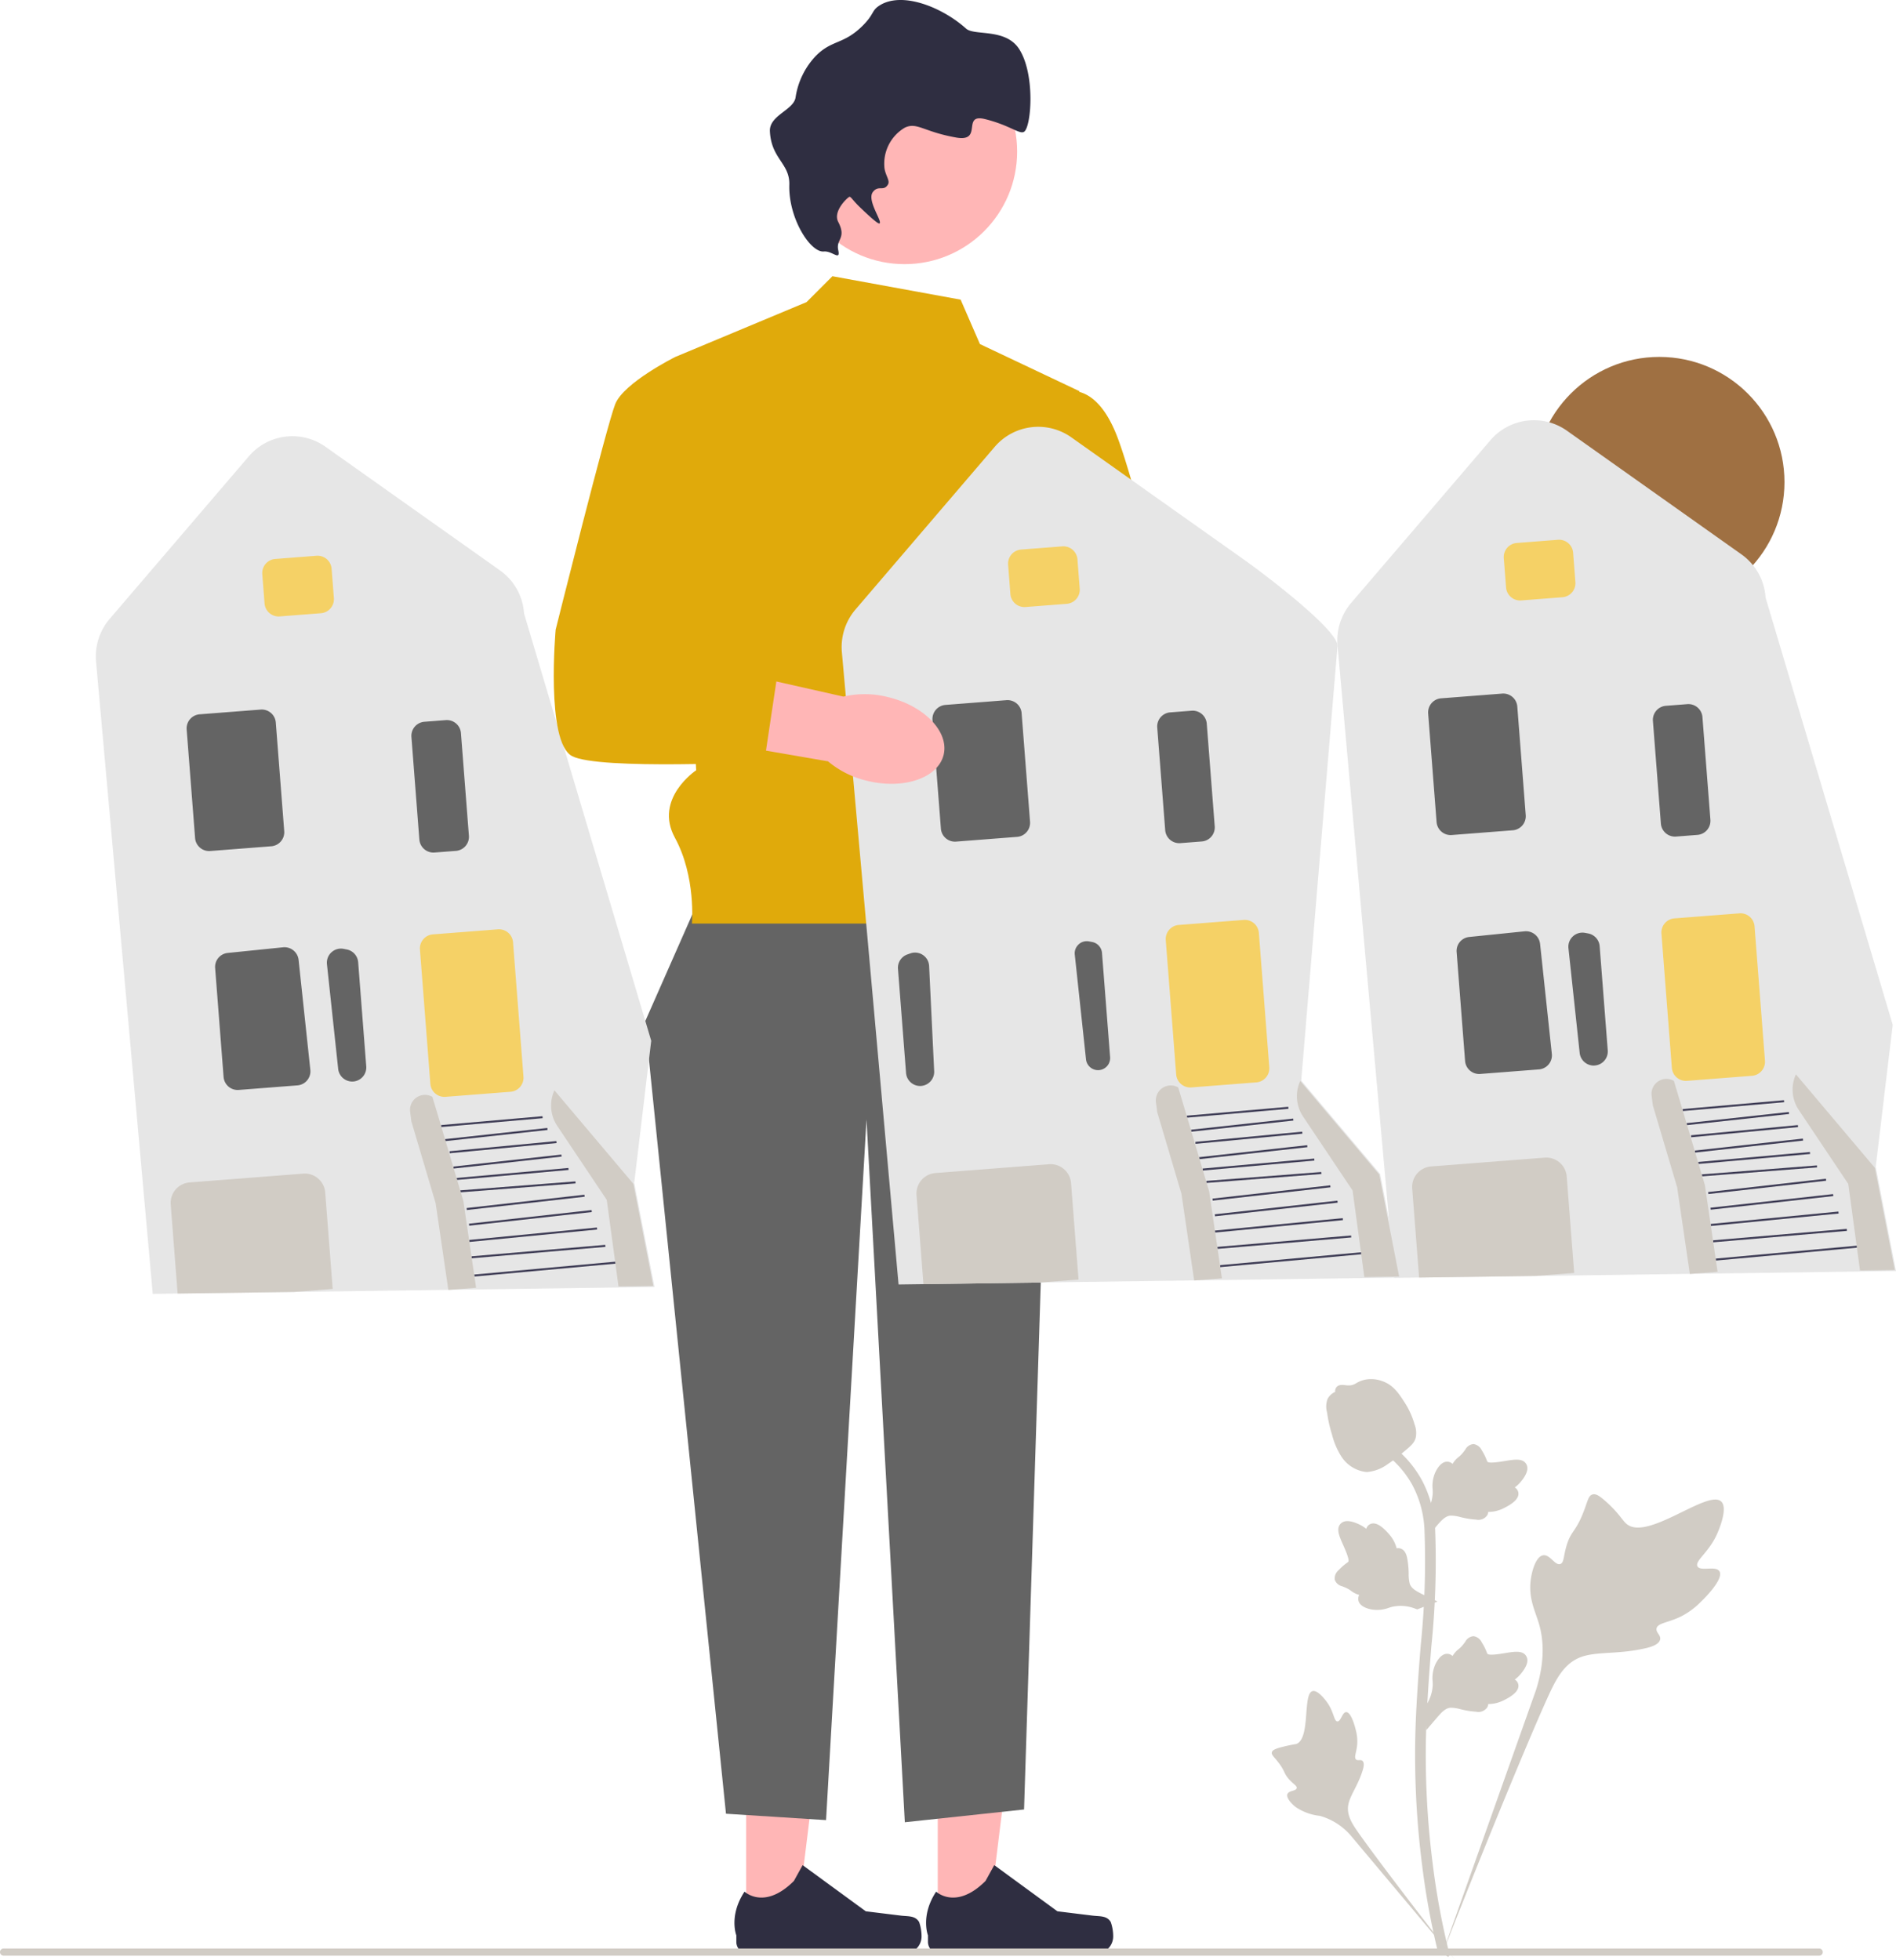 <svg id="Gruppe_409" data-name="Gruppe 409" xmlns="http://www.w3.org/2000/svg" width="308.116" height="318.482" viewBox="0 0 308.116 318.482">
  <g id="Gruppe_402" data-name="Gruppe 402" transform="translate(150.496 280.844)">
    <path id="Pfad_392" data-name="Pfad 392" d="M220.213,437.483h8.207l3.9-31.655H220.212Z" transform="translate(-218.315 -405.827)" fill="#ffb6b6"/>
    <path id="Pfad_393" data-name="Pfad 393" d="M247.487,447.181h0a7.046,7.046,0,0,1,.39,2.32h0a2.785,2.785,0,0,1-2.785,2.785H219.676a1.9,1.9,0,0,1-1.9-1.9v-1.058s-1.257-3.18,1.331-7.1c0,0,3.217,3.069,8.025-1.738l1.418-2.568,10.262,7.5,5.688.7c1.244.153,2.348-.024,2.988,1.054Z" transform="translate(-217.471 -415.711)" fill="#2f2e41"/>
  </g>
  <g id="Gruppe_403" data-name="Gruppe 403" transform="translate(119.355 280.844)">
    <path id="Pfad_394" data-name="Pfad 394" d="M175.213,437.483h8.207l3.9-31.655H175.212Z" transform="translate(-173.315 -405.827)" fill="#ffb6b6"/>
    <path id="Pfad_395" data-name="Pfad 395" d="M202.487,447.181h0a7.046,7.046,0,0,1,.39,2.32h0a2.785,2.785,0,0,1-2.785,2.785H174.676a1.9,1.9,0,0,1-1.9-1.9v-1.058s-1.257-3.18,1.331-7.1c0,0,3.217,3.069,8.025-1.738l1.418-2.568,10.262,7.5,5.688.7c1.244.153,2.348-.024,2.988,1.054Z" transform="translate(-172.471 -415.711)" fill="#2f2e41"/>
  </g>
  <path id="Pfad_396" data-name="Pfad 396" d="M161.861,205.856l-10.38,23.529L164.629,358.1l16.263,1.038L187.466,245.3l6.228,114.185,19.377-2.076,4.6-144.953Z" transform="translate(-46.652 -63.398)" fill="#646464"/>
  <path id="Pfad_397" data-name="Pfad 397" d="M204.483,68.662l-20.829-3.806-4.207,4.207L158.049,78l3.46,67.127s-6.92,4.61-3.46,10.955,2.768,13.958,2.768,13.958h58.575l-2.52-38.062,6.92-48.442-16.17-7.656-3.139-7.223h0Z" transform="translate(-48.376 -19.974)" fill="#e0aa0b"/>
  <circle id="Ellipse_166" data-name="Ellipse 166" cx="18.293" cy="18.293" r="18.293" transform="translate(128.707 6.333)" fill="#ffb6b6"/>
  <path id="Pfad_398" data-name="Pfad 398" d="M189.559,40.864c-2.191.2-5.769-5.41-5.609-10.839.1-3.493-2.93-4.179-3.155-8.684-.131-2.625,3.9-3.443,4.177-5.548a12.451,12.451,0,0,1,3.27-6.693c2.652-2.693,4.524-1.818,7.642-4.939,1.878-1.879,1.4-2.394,2.661-3.228,3.649-2.406,10.207.2,14.128,3.714,1.357,1.215,6.415-.113,8.625,3.319,2.6,4.044,2,12.29.882,13.378-.678.661-2.227-.954-6.425-1.991-3.886-.96-.22,3.787-4.713,2.99-5.313-.942-6.353-2.558-8.343-1.589a6.794,6.794,0,0,0-3.27,6.693c.237,1.238.923,1.928.536,2.558-.707,1.149-1.517.022-2.424,1.175-1.054,1.341,1.565,4.783,1.072,5.115-.1.067-.4.058-3.228-2.661-1.129-1.086-1.46-1.753-1.681-1.65-.358.166-2.7,2.349-1.806,4.073,1.393,2.683-.39,2.767,0,4.573.4,1.864-.947.108-2.34.233h0Z" transform="translate(-55.679 0)" fill="#2f2e41"/>
  <path id="b" d="M218.423,180.81c-5.393,2.815-8.313,7.88-6.521,11.312s7.616,3.931,13.011,1.115a15.225,15.225,0,0,0,5.473-4.665l22.7-12.216-5.96-10.531-21.747,13.161a15.227,15.227,0,0,0-6.958,1.824Z" transform="translate(-65.097 -51.069)" fill="#ffb6b6"/>
  <path id="Pfad_399" data-name="Pfad 399" d="M244.227,92.516s6.228-4.152,10.38,6.92c3.276,8.735,9.351,34.484,11.77,44.965a7.8,7.8,0,0,1-2.421,7.586l-2.774,2.466-13.495,10.034-9.2-13.389,11.175-6.737-12.744-27.646,7.31-24.2h0Z" transform="translate(-72.964 -28.257)" fill="#e0aa0b"/>
  <path id="Pfad_400" data-name="Pfad 400" d="M247.839,168.614V154.422a1.486,1.486,0,0,1,1.484-1.484h6.867a1.486,1.486,0,0,1,1.484,1.484v14.191a1.486,1.486,0,0,1-1.484,1.484h-6.867a1.486,1.486,0,0,1-1.484-1.484Z" transform="translate(-76.327 -47.101)" fill="#6c63ff"/>
  <g id="Gruppe_404" data-name="Gruppe 404" transform="translate(217.325 57.992)">
    <circle id="Ellipse_167" data-name="Ellipse 167" cx="20.341" cy="20.341" r="20.341" transform="translate(31.984)" fill="#9f7042"/>
    <path id="Pfad_401" data-name="Pfad 401" d="M346.277,237.706l-22.985.317-9.215-102.751a9.408,9.408,0,0,1,2.21-6.918l22.6-26.4A9.31,9.31,0,0,1,351.4,100.4l28.308,20.057a9.316,9.316,0,0,1,3.926,7.019L404.3,196.9l-2.771,23.151.027.032,3.275,16.82-58.554.808Z" transform="translate(-314.041 -88.378)" fill="#e6e6e6"/>
    <path id="Pfad_402" data-name="Pfad 402" d="M353.5,134.484l-.37-4.769a2.293,2.293,0,0,1,2.106-2.46l6.7-.52a2.292,2.292,0,0,1,2.46,2.106l.37,4.769a2.292,2.292,0,0,1-2.106,2.46l-6.7.52A2.293,2.293,0,0,1,353.5,134.484Z" transform="translate(-326.076 -97.021)" fill="#f5d166"/>
    <path id="Pfad_403" data-name="Pfad 403" d="M336.739,183.723l-1.369-17.645a2.292,2.292,0,0,1,2.106-2.46l9.92-.77a2.292,2.292,0,0,1,2.46,2.106l1.369,17.645a2.292,2.292,0,0,1-2.106,2.46l-9.92.77a2.292,2.292,0,0,1-2.46-2.106Z" transform="translate(-320.607 -108.143)" fill="#646464"/>
    <path id="Pfad_404" data-name="Pfad 404" d="M372.51,240.576a2.3,2.3,0,0,1-2.373-2.044l-1.825-17.016a2.29,2.29,0,0,1,2.694-2.5l.512.095a2.293,2.293,0,0,1,1.866,2.074l1.313,16.921a2.29,2.29,0,0,1-2.1,2.46l-.083.005Z" transform="translate(-330.75 -125.432)" fill="#646464"/>
    <path id="Pfad_405" data-name="Pfad 405" d="M343.431,239.738l-1.373-17.7a2.277,2.277,0,0,1,2.05-2.455l9-.919a2.306,2.306,0,0,1,2.51,2.035l1.91,17.876a2.29,2.29,0,0,1-2.1,2.526l-9.535.74a2.292,2.292,0,0,1-2.46-2.106Z" transform="translate(-322.667 -125.332)" fill="#646464"/>
    <path id="Pfad_406" data-name="Pfad 406" d="M421.959,258.043,430,270.057l1.908,14.065,5.655-.079-3.23-16.589-12.837-15.2h0A5.946,5.946,0,0,0,421.959,258.043Z" transform="translate(-346.967 -135.68)" fill="#d1ccc5"/>
    <rect id="Rechteck_614" data-name="Rechteck 614" width="23.006" height="0.323" transform="translate(61.491 146.508) rotate(-5.221)" fill="#3f3d56"/>
    <rect id="Rechteck_615" data-name="Rechteck 615" width="21.812" height="0.323" transform="translate(61.057 143.541) rotate(-4.885)" fill="#3f3d56"/>
    <rect id="Rechteck_616" data-name="Rechteck 616" width="20.867" height="0.323" transform="translate(60.666 140.887) rotate(-5.557)" fill="#3f3d56"/>
    <rect id="Rechteck_617" data-name="Rechteck 617" width="20.047" height="0.323" transform="translate(60.643 138.244) rotate(-6.339)" fill="#3f3d56"/>
    <rect id="Rechteck_618" data-name="Rechteck 618" width="19.262" height="0.323" transform="translate(60.262 135.698) rotate(-6.451)" fill="#3f3d56"/>
    <rect id="Rechteck_619" data-name="Rechteck 619" width="18.749" height="0.323" transform="translate(59.248 132.823) rotate(-4.437)" fill="#3f3d56"/>
    <rect id="Rechteck_620" data-name="Rechteck 620" width="18.223" height="0.323" transform="translate(58.65 130.812) rotate(-5.109)" fill="#3f3d56"/>
    <rect id="Rechteck_621" data-name="Rechteck 621" width="17.666" height="0.323" transform="translate(58.099 128.962) rotate(-6.339)" fill="#3f3d56"/>
    <rect id="Rechteck_622" data-name="Rechteck 622" width="17.438" height="0.323" transform="translate(57.483 126.473) rotate(-5.445)" fill="#3f3d56"/>
    <rect id="Rechteck_623" data-name="Rechteck 623" width="16.702" height="0.323" transform="translate(56.774 124.502) rotate(-6.228)" fill="#3f3d56"/>
    <rect id="Rechteck_624" data-name="Rechteck 624" width="16.548" height="0.323" transform="translate(56.101 122.217) rotate(-4.997)" fill="#3f3d56"/>
    <path id="Pfad_407" data-name="Pfad 407" d="M391.846,239.555l-1.694-21.83a2.293,2.293,0,0,1,2.106-2.46l10.563-.82a2.292,2.292,0,0,1,2.46,2.106l1.694,21.83a2.292,2.292,0,0,1-2.106,2.46l-10.563.82A2.292,2.292,0,0,1,391.846,239.555Z" transform="translate(-337.479 -124.033)" fill="#f5d166"/>
    <path id="Pfad_408" data-name="Pfad 408" d="M351.689,291.026l-18.792.26-.151,0-1.123-14.472a3.333,3.333,0,0,1,3.061-3.577l18.47-1.433a3.333,3.333,0,0,1,3.577,3.062l1.216,15.673-.161.012Z" transform="translate(-319.452 -141.698)" fill="#d1ccc5"/>
    <path id="Pfad_409" data-name="Pfad 409" d="M389.444,184.734l-1.294-16.679a2.292,2.292,0,0,1,2.106-2.46l3.482-.27a2.292,2.292,0,0,1,2.46,2.106l1.294,16.679a2.292,2.292,0,0,1-2.106,2.46l-3.482.27a2.292,2.292,0,0,1-2.46-2.106Z" transform="translate(-336.862 -108.905)" fill="#646464"/>
    <path id="Pfad_410" data-name="Pfad 410" d="M398.559,284.658l-2.065-14.089-3.946-13.295-1.092-3.639h0a2.429,2.429,0,0,0-3.616,2.417l.2,1.572,3.946,13.295,2.065,14.089" transform="translate(-336.762 -136.004)" fill="#d1ccc5"/>
  </g>
  <g id="Gruppe_405" data-name="Gruppe 405" transform="translate(15.571 70.875)">
    <path id="Pfad_411" data-name="Pfad 411" d="M54.737,241.459l-22.985.317L22.537,139.025a9.408,9.408,0,0,1,2.21-6.918l22.6-26.4a9.31,9.31,0,0,1,12.514-1.55l28.308,20.057a9.315,9.315,0,0,1,3.926,7.019l20.664,69.42L109.989,223.8l.027.032,3.275,16.82-58.554.808Z" transform="translate(-22.501 -102.416)" fill="#e6e6e6"/>
    <path id="Pfad_412" data-name="Pfad 412" d="M61.959,138.236l-.37-4.769a2.292,2.292,0,0,1,2.106-2.46l6.7-.52a2.292,2.292,0,0,1,2.46,2.106l.37,4.769a2.292,2.292,0,0,1-2.106,2.46l-6.7.52a2.292,2.292,0,0,1-2.46-2.106Z" transform="translate(-34.537 -111.059)" fill="#f5d166"/>
    <path id="Pfad_413" data-name="Pfad 413" d="M45.2,187.476,43.83,169.831a2.293,2.293,0,0,1,2.106-2.46l9.92-.77a2.292,2.292,0,0,1,2.46,2.106l1.369,17.645a2.292,2.292,0,0,1-2.106,2.46l-9.92.77a2.292,2.292,0,0,1-2.46-2.106Z" transform="translate(-29.067 -122.181)" fill="#646464"/>
    <path id="Pfad_414" data-name="Pfad 414" d="M80.97,244.328a2.3,2.3,0,0,1-2.373-2.044l-1.825-17.016a2.29,2.29,0,0,1,2.694-2.5l.512.1a2.293,2.293,0,0,1,1.866,2.074l1.313,16.921a2.29,2.29,0,0,1-2.1,2.46l-.083.005Z" transform="translate(-39.21 -139.471)" fill="#646464"/>
    <path id="Pfad_415" data-name="Pfad 415" d="M51.891,243.49l-1.373-17.7a2.277,2.277,0,0,1,2.05-2.455l9-.919a2.306,2.306,0,0,1,2.51,2.035l1.91,17.876a2.29,2.29,0,0,1-2.1,2.526l-9.535.74a2.292,2.292,0,0,1-2.46-2.106Z" transform="translate(-31.127 -139.371)" fill="#646464"/>
    <path id="Pfad_416" data-name="Pfad 416" d="M130.419,261.795l8.041,12.014,1.908,14.065,5.654-.079-3.23-16.589-12.837-15.2h0A5.946,5.946,0,0,0,130.419,261.795Z" transform="translate(-55.427 -149.719)" fill="#d1ccc5"/>
    <rect id="Rechteck_625" data-name="Rechteck 625" width="23.006" height="0.323" transform="translate(61.491 136.222) rotate(-5.221)" fill="#3f3d56"/>
    <rect id="Rechteck_626" data-name="Rechteck 626" width="21.812" height="0.323" transform="translate(61.057 133.255) rotate(-4.885)" fill="#3f3d56"/>
    <rect id="Rechteck_627" data-name="Rechteck 627" width="20.867" height="0.323" transform="translate(60.666 130.601) rotate(-5.557)" fill="#3f3d56"/>
    <rect id="Rechteck_628" data-name="Rechteck 628" width="20.047" height="0.323" transform="translate(60.642 127.958) rotate(-6.339)" fill="#3f3d56"/>
    <rect id="Rechteck_629" data-name="Rechteck 629" width="19.262" height="0.323" transform="translate(60.261 125.413) rotate(-6.451)" fill="#3f3d56"/>
    <rect id="Rechteck_630" data-name="Rechteck 630" width="18.749" height="0.323" transform="translate(59.248 122.536) rotate(-4.437)" fill="#3f3d56"/>
    <rect id="Rechteck_631" data-name="Rechteck 631" width="18.223" height="0.323" transform="translate(58.649 120.525) rotate(-5.109)" fill="#3f3d56"/>
    <rect id="Rechteck_632" data-name="Rechteck 632" width="17.666" height="0.323" transform="translate(58.098 118.677) rotate(-6.339)" fill="#3f3d56"/>
    <rect id="Rechteck_633" data-name="Rechteck 633" width="17.438" height="0.323" transform="translate(57.482 116.188) rotate(-5.445)" fill="#3f3d56"/>
    <rect id="Rechteck_634" data-name="Rechteck 634" width="16.702" height="0.323" transform="translate(56.774 114.216) rotate(-6.228)" fill="#3f3d56"/>
    <rect id="Rechteck_635" data-name="Rechteck 635" width="16.548" height="0.323" transform="translate(56.101 111.932) rotate(-4.997)" fill="#3f3d56"/>
    <path id="Pfad_417" data-name="Pfad 417" d="M100.306,243.307l-1.694-21.83a2.292,2.292,0,0,1,2.106-2.46l10.563-.82a2.292,2.292,0,0,1,2.46,2.106l1.694,21.83a2.292,2.292,0,0,1-2.106,2.46l-10.563.82A2.292,2.292,0,0,1,100.306,243.307Z" transform="translate(-45.939 -138.071)" fill="#f5d166"/>
    <path id="Pfad_418" data-name="Pfad 418" d="M60.149,294.779l-18.792.26-.151,0-1.123-14.472a3.333,3.333,0,0,1,3.061-3.577l18.47-1.433a3.333,3.333,0,0,1,3.577,3.062l1.216,15.673-.161.012-6.1.473Z" transform="translate(-27.912 -155.736)" fill="#d1ccc5"/>
    <path id="Pfad_419" data-name="Pfad 419" d="M97.9,188.486,96.61,171.806a2.292,2.292,0,0,1,2.106-2.46l3.482-.27a2.292,2.292,0,0,1,2.46,2.106l1.294,16.679a2.292,2.292,0,0,1-2.106,2.46l-3.482.27a2.292,2.292,0,0,1-2.46-2.106Z" transform="translate(-45.322 -122.943)" fill="#646464"/>
    <path id="Pfad_420" data-name="Pfad 420" d="M107.019,288.411l-2.065-14.089-3.946-13.295-1.092-3.639h0A2.429,2.429,0,0,0,96.3,259.8l.2,1.572,3.946,13.295,2.065,14.089" transform="translate(-45.222 -150.042)" fill="#d1ccc5"/>
  </g>
  <path id="Pfad_421" data-name="Pfad 421" d="M229.877,239.253l-22.985.317-9.215-102.751a9.408,9.408,0,0,1,2.21-6.918l22.6-26.4A9.31,9.31,0,0,1,235,101.946L263.31,122c2.309,1.636,14.733,10.922,14.919,13.746l-5.9,70.69,12.8,15.155.027.032,3.275,16.82-58.554.808h0Z" transform="translate(-60.868 -30.862)" fill="#e6e6e6"/>
  <path id="Pfad_422" data-name="Pfad 422" d="M237.1,136.03l-.37-4.769a2.293,2.293,0,0,1,2.106-2.46l6.7-.52a2.292,2.292,0,0,1,2.46,2.106l.37,4.769a2.292,2.292,0,0,1-2.106,2.46l-6.7.52A2.293,2.293,0,0,1,237.1,136.03Z" transform="translate(-72.903 -39.505)" fill="#f5d166"/>
  <path id="Pfad_423" data-name="Pfad 423" d="M220.339,185.27l-1.369-17.645a2.292,2.292,0,0,1,2.106-2.46l9.919-.77a2.292,2.292,0,0,1,2.46,2.106l1.369,17.645a2.292,2.292,0,0,1-2.106,2.46l-9.919.77A2.293,2.293,0,0,1,220.339,185.27Z" transform="translate(-67.434 -50.627)" fill="#646464"/>
  <path id="Pfad_424" data-name="Pfad 424" d="M253,221.519a1.949,1.949,0,0,0-.619,1.653l1.825,17.016a1.972,1.972,0,0,0,2.038,1.755,1.967,1.967,0,0,0,1.878-2.117L256.805,222.9a1.969,1.969,0,0,0-1.6-1.782l-.512-.095a1.989,1.989,0,0,0-.517-.028,1.95,1.95,0,0,0-1.178.519Z" transform="translate(-77.721 -68.06)" fill="#646464"/>
  <path id="Pfad_425" data-name="Pfad 425" d="M213.005,244.807a2.272,2.272,0,0,1-.825-1.588L210.868,226.3a2.293,2.293,0,0,1,1.523-2.337l.491-.173a2.29,2.29,0,0,1,3.047,2.05l.822,17.094a2.3,2.3,0,0,1-2.029,2.385l-.083.008A2.272,2.272,0,0,1,213.005,244.807Z" transform="translate(-64.939 -68.88)" fill="#646464"/>
  <path id="Pfad_426" data-name="Pfad 426" d="M305.559,259.589,313.6,271.6l1.908,14.065,5.654-.079L317.932,269l-12.837-15.2h0A5.946,5.946,0,0,0,305.559,259.589Z" transform="translate(-93.794 -78.164)" fill="#d1ccc5"/>
  <rect id="Rechteck_636" data-name="Rechteck 636" width="23.006" height="0.323" transform="translate(198.264 205.57) rotate(-5.221)" fill="#3f3d56"/>
  <rect id="Rechteck_637" data-name="Rechteck 637" width="21.812" height="0.323" transform="translate(197.83 202.603) rotate(-4.885)" fill="#3f3d56"/>
  <rect id="Rechteck_638" data-name="Rechteck 638" width="20.867" height="0.323" transform="translate(197.439 199.949) rotate(-5.557)" fill="#3f3d56"/>
  <rect id="Rechteck_639" data-name="Rechteck 639" width="20.047" height="0.323" transform="translate(197.416 197.306) rotate(-6.339)" fill="#3f3d56"/>
  <rect id="Rechteck_640" data-name="Rechteck 640" width="19.262" height="0.323" transform="translate(197.034 194.76) rotate(-6.451)" fill="#3f3d56"/>
  <rect id="Rechteck_641" data-name="Rechteck 641" width="18.749" height="0.323" transform="translate(196.021 191.885) rotate(-4.437)" fill="#3f3d56"/>
  <rect id="Rechteck_642" data-name="Rechteck 642" width="18.223" height="0.323" transform="translate(195.422 189.873) rotate(-5.109)" fill="#3f3d56"/>
  <rect id="Rechteck_643" data-name="Rechteck 643" width="17.666" height="0.323" transform="translate(194.872 188.025) rotate(-6.339)" fill="#3f3d56"/>
  <rect id="Rechteck_644" data-name="Rechteck 644" width="17.438" height="0.323" transform="translate(194.256 185.536) rotate(-5.445)" fill="#3f3d56"/>
  <rect id="Rechteck_645" data-name="Rechteck 645" width="16.702" height="0.323" transform="translate(193.547 183.564) rotate(-6.228)" fill="#3f3d56"/>
  <rect id="Rechteck_646" data-name="Rechteck 646" width="16.548" height="0.323" transform="translate(192.874 181.28) rotate(-4.997)" fill="#3f3d56"/>
  <path id="Pfad_427" data-name="Pfad 427" d="M275.446,241.1l-1.694-21.83a2.293,2.293,0,0,1,2.106-2.46l10.563-.82a2.292,2.292,0,0,1,2.46,2.106l1.694,21.83a2.292,2.292,0,0,1-2.106,2.46l-10.563.82A2.292,2.292,0,0,1,275.446,241.1Z" transform="translate(-84.306 -66.517)" fill="#f5d166"/>
  <path id="Pfad_428" data-name="Pfad 428" d="M235.289,292.573l-18.791.26-.151,0-1.123-14.472a3.333,3.333,0,0,1,3.062-3.577l18.47-1.433a3.333,3.333,0,0,1,3.577,3.062l1.216,15.673-.161.013-6.1.473Z" transform="translate(-66.279 -84.182)" fill="#d1ccc5"/>
  <path id="Pfad_429" data-name="Pfad 429" d="M273.044,186.28,271.75,169.6a2.292,2.292,0,0,1,2.106-2.46l3.482-.27a2.292,2.292,0,0,1,2.46,2.106l1.294,16.679a2.292,2.292,0,0,1-2.106,2.46l-3.482.27a2.292,2.292,0,0,1-2.46-2.106Z" transform="translate(-83.689 -51.389)" fill="#646464"/>
  <path id="Pfad_430" data-name="Pfad 430" d="M282.159,286.2l-2.065-14.089-3.946-13.295-1.092-3.639h0a2.429,2.429,0,0,0-3.616,2.417l.2,1.572,3.946,13.295,2.065,14.089" transform="translate(-83.589 -78.488)" fill="#d1ccc5"/>
  <path id="c" d="M189.747,174.742c5.918,1.413,11.443-.5,12.341-4.262s-3.17-7.963-9.09-9.375a15.226,15.226,0,0,0-7.19-.068l-25.148-5.669-2.409,11.858,25.048,4.329a15.226,15.226,0,0,0,6.449,3.187Z" transform="translate(-48.737 -47.849)" fill="#ffb6b6"/>
  <path id="Pfad_432" data-name="Pfad 432" d="M153.874,87.316l-4.152-3.46s-8.3,4.152-9.688,7.612-9.688,36.678-9.688,36.678-1.629,18.2,2.645,20.521,31.264.932,31.264.932l2.076-13.841-11.072-4.152Z" transform="translate(-40.049 -25.825)" fill="#e0aa0b"/>
  <g id="Gruppe_408" data-name="Gruppe 408" transform="translate(0 224.08)">
    <g id="Gruppe_407" data-name="Gruppe 407" transform="translate(206.675)">
      <path id="Pfad_433" data-name="Pfad 433" d="M383.656,363.372c-.584-.985-3.112.07-3.577-.824s1.885-2.248,3.227-5.349c.242-.559,1.767-4.083.638-5.171-2.14-2.061-11.93,6.445-15.357,3.661-.752-.611-1.277-1.83-3.553-3.81-.905-.788-1.453-1.143-1.983-1.011-.752.188-.811,1.194-1.618,3.172-1.209,2.967-1.924,2.788-2.628,5.155-.523,1.757-.4,2.779-1.019,2.978-.871.282-1.672-1.582-2.776-1.415-1.126.17-1.807,2.34-2.022,3.965-.4,3.049.716,5.061,1.337,7.177.674,2.3,1.075,5.8-.483,10.746l-15.416,43.436c3.4-8.913,13.258-33.346,17.4-42.425,1.2-2.621,2.515-5.28,5.225-6.329,2.609-1.01,6.193-.407,10.761-1.508.534-.129,2.014-.505,2.2-1.376.154-.72-.717-1.122-.583-1.8.179-.9,1.892-.916,4-1.959a12.454,12.454,0,0,0,3.2-2.364c.24-.227,3.8-3.641,3.025-4.953Z" transform="translate(-310.901 -332.129)" fill="#d1ccc5"/>
      <path id="Pfad_434" data-name="Pfad 434" d="M310.753,400.462c-.652,0-.864,1.547-1.437,1.518s-.559-1.574-1.694-3.127c-.2-.28-1.494-2.045-2.354-1.8-1.629.455-.279,7.715-2.634,8.593a26.065,26.065,0,0,0-2.9.645c-.648.217-.98.383-1.068.681-.125.423.352.743,1.09,1.709,1.107,1.449.813,1.749,1.772,2.777.712.764,1.247,1,1.168,1.359-.113.509-1.259.364-1.5.954s.627,1.562,1.363,2.136a8.666,8.666,0,0,0,3.908,1.415,10.262,10.262,0,0,1,5.135,3.337l16.871,20.1c-3.393-4.242-12.541-16.128-15.8-20.781-.942-1.343-1.865-2.758-1.6-4.391.257-1.572,1.587-3.157,2.365-5.717.091-.3.333-1.134-.04-1.477-.309-.283-.757.028-1.05-.232-.392-.349.1-1.193.192-2.527a7.091,7.091,0,0,0-.236-2.254c-.042-.183-.69-2.917-1.558-2.914Z" transform="translate(-298.651 -346.353)" fill="#d1ccc5"/>
      <path id="Pfad_435" data-name="Pfad 435" d="M334.764,399.423l-.393-3.507.18-.266a6.489,6.489,0,0,0,1.259-3.57c0-.181-.008-.362-.016-.547a5.486,5.486,0,0,1,.4-2.7c.266-.591,1.013-1.959,2.136-1.79a1.272,1.272,0,0,1,.7.344l.08-.125a3.858,3.858,0,0,1,.893-.982,4.507,4.507,0,0,0,.749-.757c.146-.181.259-.34.355-.474a1.647,1.647,0,0,1,1.339-.879,1.758,1.758,0,0,1,1.337,1.016,8.453,8.453,0,0,1,.776,1.534,2.648,2.648,0,0,0,.131.3c.23.339,2.1.022,2.808-.093,1.584-.264,2.955-.493,3.52.506.4.715.1,1.66-.92,2.884a5.725,5.725,0,0,1-.96.9,1.174,1.174,0,0,1,.564.737h0c.213.85-.517,1.7-2.171,2.535a5.838,5.838,0,0,1-1.738.62,6.829,6.829,0,0,1-.975.086,1.155,1.155,0,0,1-.143.52,1.735,1.735,0,0,1-1.806.727,14.154,14.154,0,0,1-2.556-.412,6.2,6.2,0,0,0-1.614-.24c-.8.064-1.412.7-2.134,1.531l-1.8,2.105Z" transform="translate(-309.652 -342.393)" fill="#d1ccc5"/>
      <path id="Pfad_436" data-name="Pfad 436" d="M330.126,370.217l-3.293,1.27-.3-.106a6.489,6.489,0,0,0-3.773-.312c-.175.045-.349.1-.525.154a5.487,5.487,0,0,1-2.714.3c-.639-.107-2.152-.483-2.273-1.612a1.272,1.272,0,0,1,.154-.769l-.141-.045a3.859,3.859,0,0,1-1.177-.615,4.512,4.512,0,0,0-.922-.532c-.212-.095-.4-.164-.549-.223a1.647,1.647,0,0,1-1.19-1.072,1.758,1.758,0,0,1,.644-1.551,8.453,8.453,0,0,1,1.287-1.14,2.653,2.653,0,0,0,.258-.2c.269-.309-.512-2.039-.8-2.692-.657-1.465-1.226-2.734-.4-3.533.589-.573,1.579-.522,3.023.159a5.727,5.727,0,0,1,1.112.7,1.174,1.174,0,0,1,.57-.732h0c.768-.422,1.778.069,3,1.457a5.839,5.839,0,0,1,1.04,1.524,6.834,6.834,0,0,1,.331.921,1.154,1.154,0,0,1,.539.007c.59.146.989.666,1.161,1.563a14.159,14.159,0,0,1,.25,2.577,6.2,6.2,0,0,0,.177,1.622c.265.755,1.038,1.188,2.022,1.676l2.493,1.208Z" transform="translate(-303.191 -334.069)" fill="#d1ccc5"/>
      <path id="Pfad_437" data-name="Pfad 437" d="M334.764,354.316l-.393-3.507.18-.266a6.489,6.489,0,0,0,1.259-3.57c0-.181-.008-.362-.016-.547a5.486,5.486,0,0,1,.4-2.7c.266-.591,1.013-1.959,2.136-1.79a1.272,1.272,0,0,1,.7.344l.08-.125a3.86,3.86,0,0,1,.893-.982,4.509,4.509,0,0,0,.749-.757c.146-.181.259-.34.355-.474a1.647,1.647,0,0,1,1.339-.879,1.758,1.758,0,0,1,1.337,1.016,8.454,8.454,0,0,1,.776,1.534,2.647,2.647,0,0,0,.131.3c.23.339,2.1.022,2.808-.093,1.584-.264,2.955-.493,3.52.506.4.715.1,1.66-.92,2.884a5.726,5.726,0,0,1-.96.9,1.174,1.174,0,0,1,.564.737h0c.213.85-.517,1.7-2.171,2.535a5.838,5.838,0,0,1-1.738.62,6.832,6.832,0,0,1-.975.086,1.155,1.155,0,0,1-.143.52,1.735,1.735,0,0,1-1.806.727,14.163,14.163,0,0,1-2.556-.412,6.2,6.2,0,0,0-1.614-.24c-.8.064-1.412.7-2.134,1.531l-1.8,2.105Z" transform="translate(-309.652 -328.501)" fill="#d1ccc5"/>
      <path id="Pfad_438" data-name="Pfad 438" d="M335.673,422.585l-.735-.461-.178-.848.178.848-.857.1c-.014-.08-.06-.263-.13-.549a122.643,122.643,0,0,1-2.528-13.857,141.276,141.276,0,0,1-1.146-16.034c-.08-5.4.176-9.492.381-12.779.155-2.479.343-4.84.528-7.14a133.521,133.521,0,0,0,.61-18.373,17.023,17.023,0,0,0-1.981-7.6,16.133,16.133,0,0,0-4.143-4.86l1.081-1.358a17.9,17.9,0,0,1,4.584,5.385,18.644,18.644,0,0,1,2.192,8.339,134.817,134.817,0,0,1-.614,18.6c-.183,2.291-.371,4.642-.525,7.111-.2,3.257-.456,7.311-.378,12.644a139.54,139.54,0,0,0,1.13,15.838,120.714,120.714,0,0,0,2.495,13.667c.2.825.244,1,.037,1.324Z" transform="translate(-306.973 -328.69)" fill="#d1ccc5"/>
      <path id="Pfad_439" data-name="Pfad 439" d="M318.118,338.9c-.071,0-.143,0-.216-.007a5.544,5.544,0,0,1-4.065-2.627,12.125,12.125,0,0,1-1.45-3.455,21.658,21.658,0,0,1-.8-3.582,3.515,3.515,0,0,1,.095-2.237,2.646,2.646,0,0,1,1.222-1.116.981.981,0,0,1,.068-.511c.3-.723,1.081-.628,1.506-.583a4.26,4.26,0,0,0,.773.047,2.179,2.179,0,0,0,1.071-.361,4.822,4.822,0,0,1,1.45-.571,5.171,5.171,0,0,1,2.728.217c1.876.625,2.8,2.083,3.871,3.771a13.243,13.243,0,0,1,1.429,3.262,3.879,3.879,0,0,1,.195,2.164c-.213.828-.717,1.3-2,2.349a23.246,23.246,0,0,1-2.583,1.978,6.516,6.516,0,0,1-3.3,1.26Z" transform="translate(-302.601 -323.802)" fill="#d1ccc5"/>
    </g>
    <path id="Pfad_440" data-name="Pfad 440" d="M296.216,458.085h0a.581.581,0,0,1-.581.581H.581A.581.581,0,0,1,0,458.085H0a.581.581,0,0,1,.581-.581H295.635A.581.581,0,0,1,296.216,458.085Z" transform="translate(0 -364.978)" fill="#d1ccc5"/>
  </g>
</svg>
